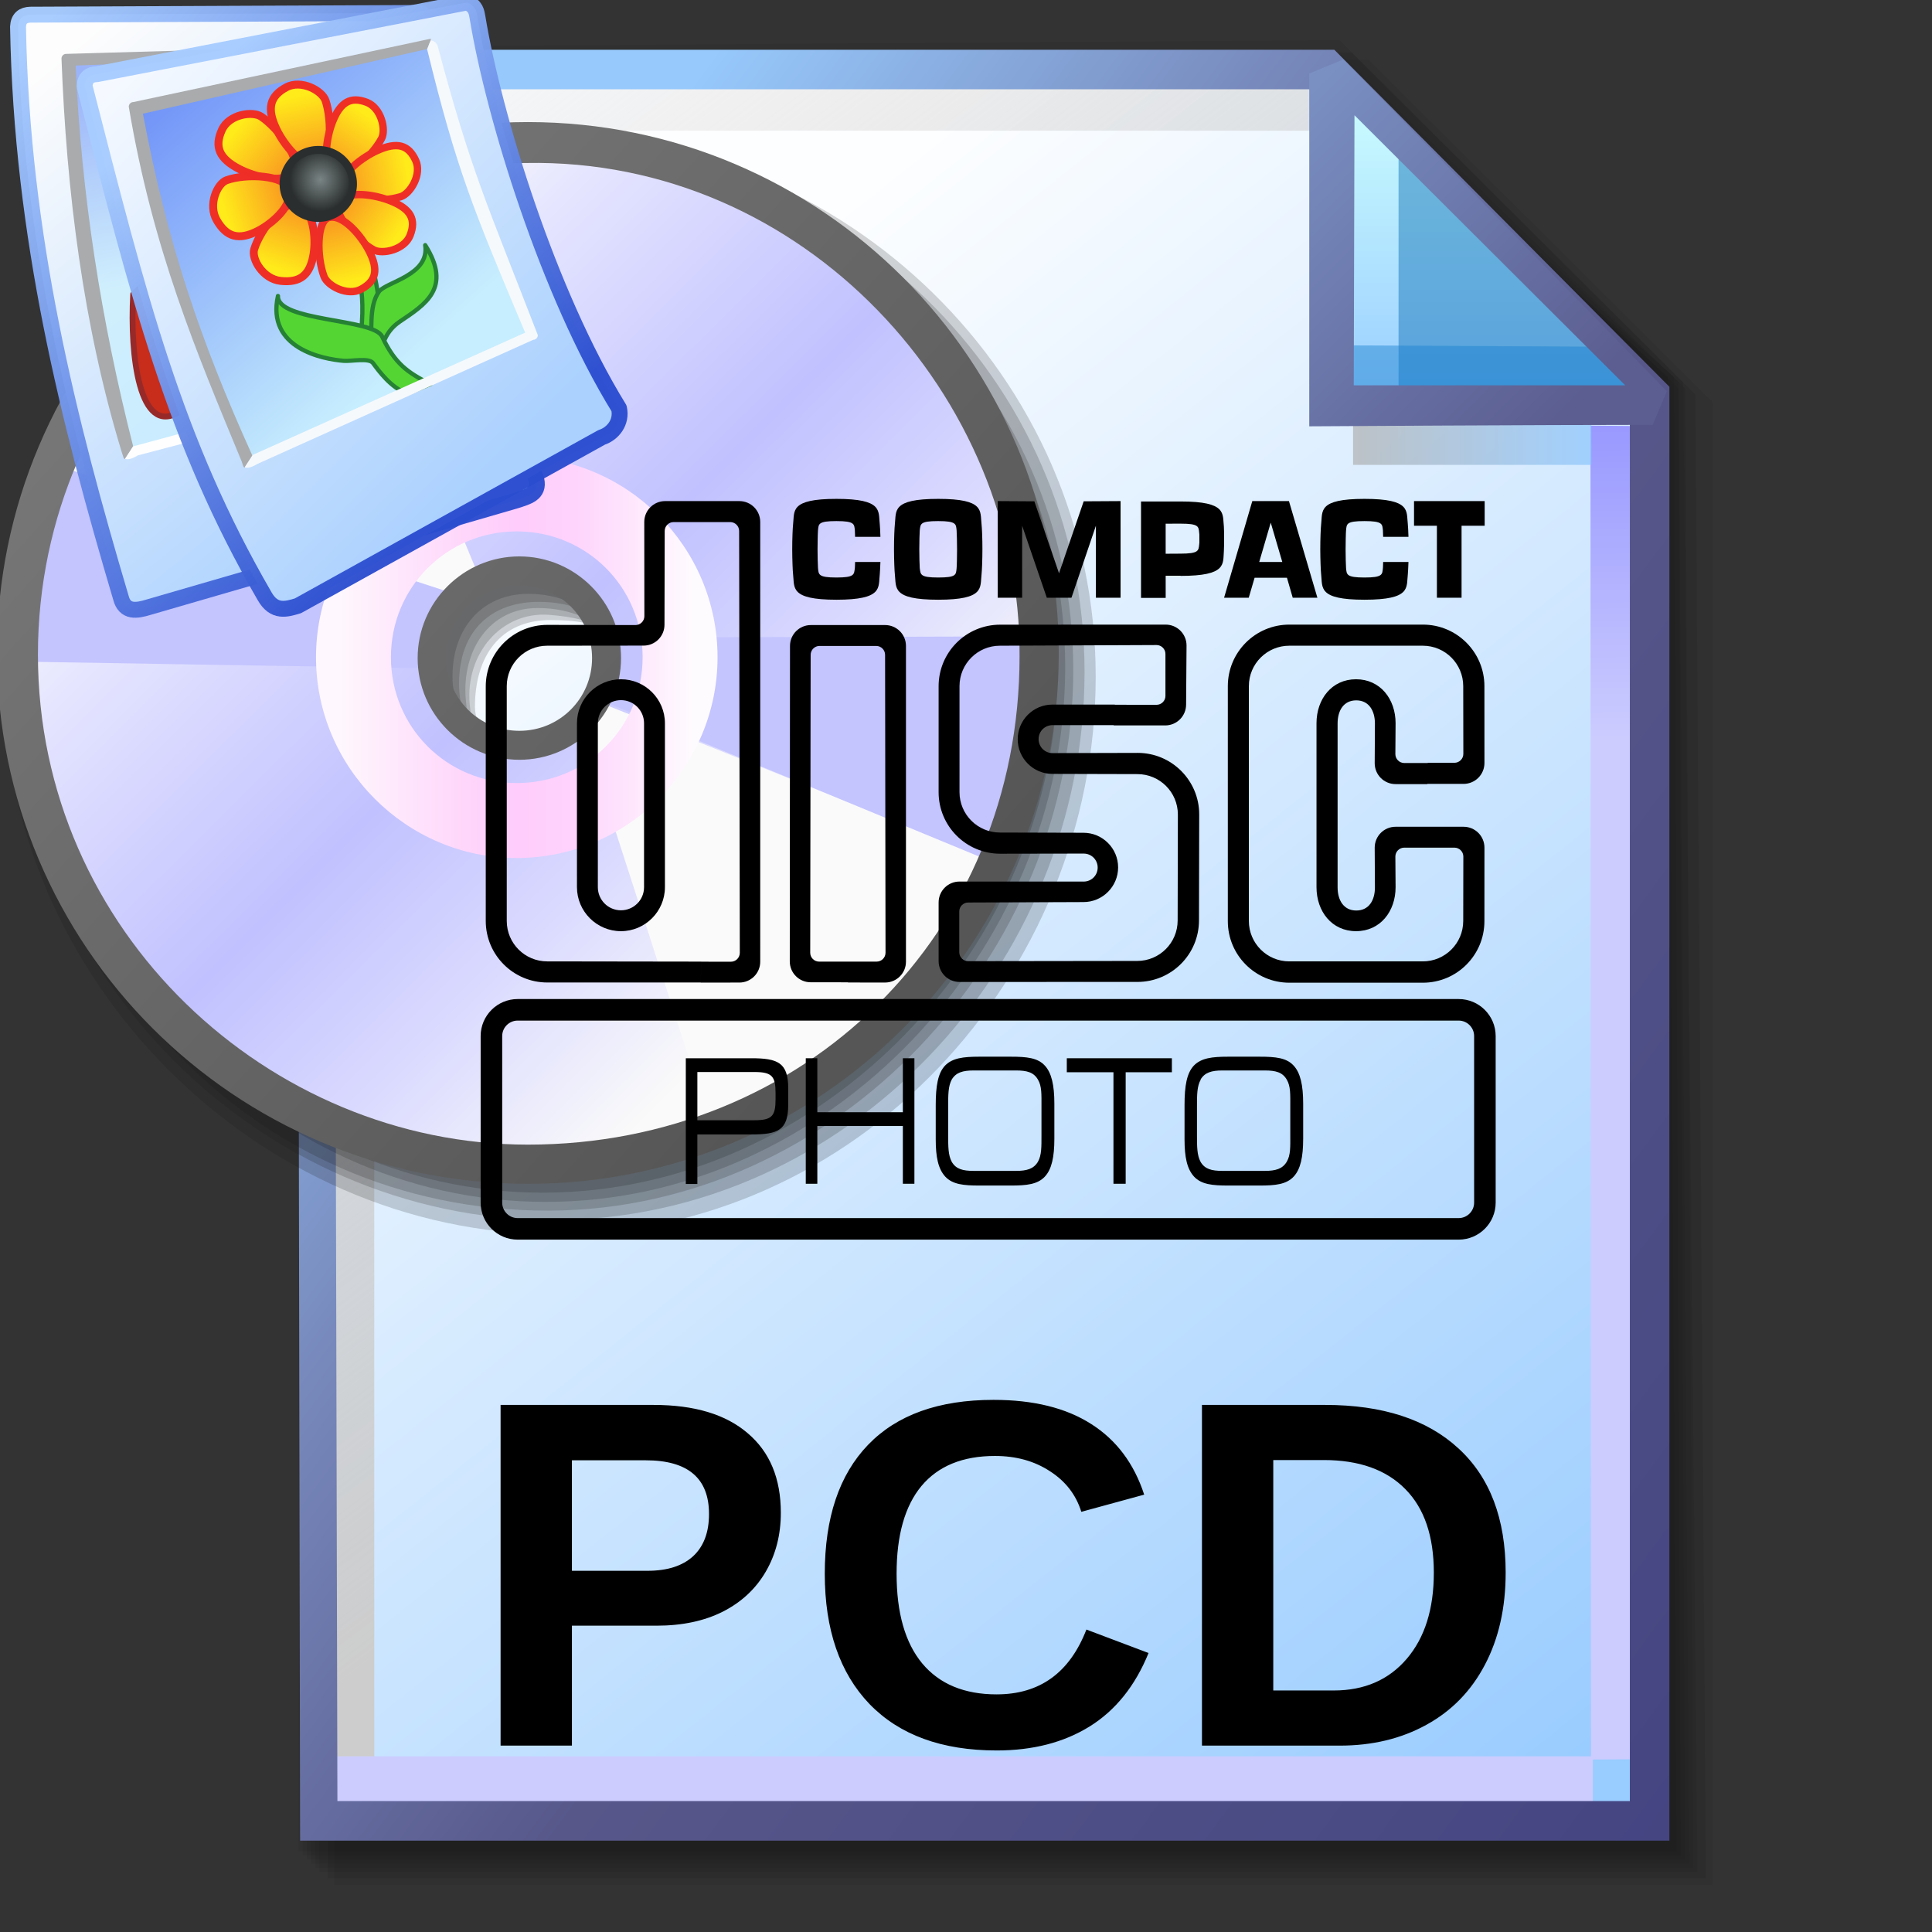 <?xml version="1.0" encoding="UTF-8" standalone="no"?>
<!-- Created with Inkscape (http://www.inkscape.org/) -->

<svg
   width="256mm"
   height="256mm"
   viewBox="0 0 256 256"
   version="1.1"
   id="svg1"
   inkscape:version="1.3.2 (091e20ef0f, 2023-11-25)"
   xml:space="preserve"
   sodipodi:docname="image-x-photo-cd.svg"
   xmlns:inkscape="http://www.inkscape.org/namespaces/inkscape"
   xmlns:sodipodi="http://sodipodi.sourceforge.net/DTD/sodipodi-0.dtd"
   xmlns:xlink="http://www.w3.org/1999/xlink"
   xmlns="http://www.w3.org/2000/svg"
   xmlns:svg="http://www.w3.org/2000/svg"
   xmlns:rdf="http://www.w3.org/1999/02/22-rdf-syntax-ns#"
   xmlns:cc="http://creativecommons.org/ns#"
   xmlns:dc="http://purl.org/dc/elements/1.1/"><rect x="0" y="0" width="256" height="256" fill="#333333" stroke="none"/><defs
     id="defs1"><linearGradient
       id="linearGradient3"
       inkscape:collect="always"><stop
         style="stop-color:#fdfdfd;stop-opacity:1;"
         offset="0"
         id="stop15" /><stop
         style="stop-color:#b4d6fe;stop-opacity:1"
         offset="1"
         id="stop66" /></linearGradient><linearGradient
       id="linearGradient26"
       inkscape:collect="always"><stop
         style="stop-color:#7b91c4;stop-opacity:1;"
         offset="0"
         id="stop26" /><stop
         style="stop-color:#5c5e91;stop-opacity:1"
         offset="1"
         id="stop27" /></linearGradient><linearGradient
       id="linearGradient24"
       inkscape:collect="always"><stop
         style="stop-color:#c7fafe;stop-opacity:1;"
         offset="0"
         id="stop24" /><stop
         style="stop-color:#9acdff;stop-opacity:1"
         offset="1"
         id="stop25" /></linearGradient><linearGradient
       id="linearGradient22"
       inkscape:collect="always"><stop
         style="stop-color:#adaeae;stop-opacity:0.825;"
         offset="0"
         id="stop22" /><stop
         style="stop-color:#8ac5fe;stop-opacity:0.836;"
         offset="1"
         id="stop23" /></linearGradient><linearGradient
       id="linearGradient18"
       inkscape:collect="always"><stop
         style="stop-color:#9797ff;stop-opacity:1;"
         offset="0"
         id="stop18" /><stop
         style="stop-color:#ccccff;stop-opacity:1;"
         offset="0.3"
         id="stop20" /><stop
         style="stop-color:#ccccff;stop-opacity:1;"
         offset="1"
         id="stop19" /></linearGradient><linearGradient
       id="linearGradient16"
       inkscape:collect="always"><stop
         style="stop-color:#cdcdcd;stop-opacity:0.175;"
         offset="0"
         id="stop16" /><stop
         style="stop-color:#cdcdcd;stop-opacity:1;"
         offset="1"
         id="stop17" /></linearGradient><linearGradient
       id="linearGradient12"
       inkscape:collect="always"><stop
         style="stop-color:#fdfeff;stop-opacity:1;"
         offset="0"
         id="stop13" /><stop
         style="stop-color:#99ccff;stop-opacity:1;"
         offset="1"
         id="stop14" /></linearGradient><linearGradient
       id="linearGradient9"
       inkscape:collect="always"><stop
         style="stop-color:#97c9fc;stop-opacity:1;"
         offset="0"
         id="stop9" /><stop
         style="stop-color:#7788bb;stop-opacity:1"
         offset="0.25"
         id="stop12" /><stop
         style="stop-color:#57578a;stop-opacity:1"
         offset="0.5"
         id="stop11" /><stop
         style="stop-color:#444482;stop-opacity:1;"
         offset="1"
         id="stop10" /></linearGradient><linearGradient
       inkscape:collect="always"
       xlink:href="#linearGradient9"
       id="linearGradient10"
       x1="31.622"
       y1="100.24"
       x2="221.195"
       y2="240.29"
       gradientUnits="userSpaceOnUse" /><linearGradient
       inkscape:collect="always"
       xlink:href="#linearGradient12"
       id="linearGradient14"
       x1="73.583"
       y1="62.021"
       x2="207.03"
       y2="229.599"
       gradientUnits="userSpaceOnUse" /><linearGradient
       inkscape:collect="always"
       xlink:href="#linearGradient16"
       id="linearGradient17"
       x1="57.531"
       y1="26.421"
       x2="147.132"
       y2="144.341"
       gradientUnits="userSpaceOnUse" /><linearGradient
       inkscape:collect="always"
       xlink:href="#linearGradient18"
       id="linearGradient19"
       x1="209.825"
       y1="58.536"
       x2="210.583"
       y2="194.577"
       gradientUnits="userSpaceOnUse" /><linearGradient
       inkscape:collect="always"
       xlink:href="#linearGradient22"
       id="linearGradient23"
       x1="177.192"
       y1="58.991"
       x2="207.32"
       y2="58.991"
       gradientUnits="userSpaceOnUse" /><linearGradient
       inkscape:collect="always"
       xlink:href="#linearGradient24"
       id="linearGradient25"
       x1="176.32"
       y1="20.127"
       x2="176.32"
       y2="56.696"
       gradientUnits="userSpaceOnUse" /><linearGradient
       inkscape:collect="always"
       xlink:href="#linearGradient26"
       id="linearGradient27"
       x1="172.597"
       y1="13.512"
       x2="210.544"
       y2="51.286"
       gradientUnits="userSpaceOnUse" /><linearGradient
       id="linearGradient19-7"
       inkscape:collect="always"><stop
         style="stop-color:#767676;stop-opacity:1;"
         offset="0"
         id="stop20-5" /><stop
         style="stop-color:#565656;stop-opacity:1;"
         offset="1"
         id="stop21" /></linearGradient><linearGradient
       id="linearGradient11"
       inkscape:collect="always"><stop
         style="stop-color:#fef7fd;stop-opacity:1;"
         offset="0"
         id="stop11-3" /><stop
         style="stop-color:#fed6fb;stop-opacity:1;"
         offset="0.349"
         id="stop19-5" /><stop
         style="stop-color:#ffccfb;stop-opacity:1;"
         offset="0.5"
         id="stop13-6" /><stop
         style="stop-color:#fed3fc;stop-opacity:1;"
         offset="0.661"
         id="stop18-2" /><stop
         style="stop-color:#fefbfe;stop-opacity:1;"
         offset="1"
         id="stop12-9" /></linearGradient><linearGradient
       id="linearGradient1"
       inkscape:collect="always"><stop
         style="stop-color:#fafafa;stop-opacity:1;"
         offset="0"
         id="stop5" /><stop
         style="stop-color:#e6e6ff;stop-opacity:1"
         offset="0.132"
         id="stop7" /><stop
         style="stop-color:#c1c1ff;stop-opacity:1;"
         offset="0.505"
         id="stop8" /><stop
         style="stop-color:#dadaff;stop-opacity:1"
         offset="0.747"
         id="stop9-1" /><stop
         style="stop-color:#fafafa;stop-opacity:1;"
         offset="1"
         id="stop6" /></linearGradient><radialGradient
       id="SVGID_path125302_1__3"
       gradientUnits="userSpaceOnUse"
       gradientTransform="matrix(0.017,0,0,-0.017,-110.605,-119.974)"
       cx="2233.172"
       cy="-328.136"
       r="17925.004"
       fx="2233.172"
       fy="-328.136">
<stop
   offset="0%"
   style="stop-color:rgb(1,161,255);stop-opacity: 1"
   id="stop1" />
<stop
   offset="100%"
   style="stop-color:rgb(66,102,170);stop-opacity: 1"
   id="stop2" />
</radialGradient><linearGradient
       id="SVGID_linearGradient279_4"
       gradientUnits="userSpaceOnUse"
       gradientTransform="matrix(0.017,0,0,-0.017,-110.605,-119.974)"
       x1="4032.133"
       y1="1356.173"
       x2="12738.493"
       y2="-21803.039">
<stop
   offset="0"
   style="stop-color:#1890ff;stop-opacity:1;"
   id="stop3" />
<stop
   offset="1"
   style="stop-color:#003984;stop-opacity:1;"
   id="stop4" />
</linearGradient><radialGradient
       id="SVGID_radialGradient10_5"
       gradientUnits="userSpaceOnUse"
       gradientTransform="matrix(2.363,1.326,-0.816,1.454,-1537.371,-2374.459)"
       cx="896.686"
       cy="705.148"
       r="83.244"
       fx="896.686"
       fy="705.148">
<stop
   offset="0%"
   style="stop-color:rgb(237,237,237);stop-opacity: 1"
   id="stop371" />
<stop
   offset="100%"
   style="stop-color:rgb(237,237,237);stop-opacity: 0"
   id="stop372" />
</radialGradient><radialGradient
       id="SVGID_radialGradient12_6"
       gradientUnits="userSpaceOnUse"
       gradientTransform="matrix(0.518,-0.68,1.598,1.207,-2289.084,-639.543)"
       cx="739.136"
       cy="1110.239"
       r="131.2"
       fx="739.136"
       fy="1110.239">
<stop
   offset="0%"
   style="stop-color:rgb(0,109,0);stop-opacity: 1"
   id="stop373" />
<stop
   offset="25%"
   style="stop-color:rgb(0,116,0);stop-opacity: 0.894"
   id="stop374" />
<stop
   offset="61.164%"
   style="stop-color:rgb(0,161,0);stop-opacity: 0.792"
   id="stop375" />
<stop
   offset="100%"
   style="stop-color:rgb(0,186,0);stop-opacity: 0"
   id="stop376" />
</radialGradient><radialGradient
       id="SVGID_radialGradient16_7"
       gradientUnits="userSpaceOnUse"
       gradientTransform="matrix(1.037,0.442,-0.825,1.946,-258.077,-1931.013)"
       cx="749.993"
       cy="777.772"
       r="128.962"
       fx="749.993"
       fy="777.772">
<stop
   offset="0%"
   style="stop-color:rgb(0,168,0);stop-opacity: 1"
   id="stop377" />
<stop
   offset="12.5%"
   style="stop-color:rgb(0,170,0);stop-opacity: 1"
   id="stop378" />
<stop
   offset="32.941%"
   style="stop-color:rgb(0,173,0);stop-opacity: 1"
   id="stop379" />
<stop
   offset="48.928%"
   style="stop-color:rgb(0,179,0);stop-opacity: 0.498"
   id="stop380" />
<stop
   offset="100%"
   style="stop-color:rgb(0,190,0);stop-opacity: 0"
   id="stop381" />
</radialGradient><linearGradient
       id="SVGID_linearGradient282_10"
       gradientUnits="userSpaceOnUse"
       x1="895.251"
       y1="859.628"
       x2="1216.15"
       y2="1038.552"
       gradientTransform="matrix(0.85,0,0,0.85,-765.802,-764.188)">
<stop
   offset="0%"
   style="stop-color:rgb(0,237,0);stop-opacity: 0"
   id="stop389" />
<stop
   offset="100%"
   style="stop-color:rgb(0,133,0);stop-opacity: 1"
   id="stop390" />
</linearGradient><radialGradient
       id="SVGID_polygon8_1__12"
       gradientUnits="userSpaceOnUse"
       gradientTransform="matrix(0.017,0,0,-0.017,-108.85,-131.857)"
       cx="7553.003"
       cy="-7131.863"
       r="16567.537"
       fx="7553.003"
       fy="-7131.863">
<stop
   offset="0%"
   style="stop-color:rgb(1,1,255);stop-opacity: 1"
   id="stop395" />
<stop
   offset="100%"
   style="stop-color:rgb(0,0,128);stop-opacity: 1"
   id="stop396" />
</radialGradient><radialGradient
       id="SVGID_radialGradient25_9"
       gradientUnits="userSpaceOnUse"
       gradientTransform="matrix(0.904,-0.101,0.104,0.925,-877.033,-748.532)"
       cx="819.433"
       cy="718.977"
       r="284.622"
       fx="819.433"
       fy="718.977">
<stop
   offset="0%"
   style="stop-color:rgb(255,255,255);stop-opacity: 0.959"
   id="stop384" />
<stop
   offset="0.203"
   style="stop-color:#effaff;stop-opacity:0.667;"
   id="stop385" />
<stop
   offset="0.312"
   style="stop-color:#e0f5ff;stop-opacity:0.613;"
   id="stop386" />
<stop
   offset="0.5"
   style="stop-color:#d8f0ff;stop-opacity:0.446;"
   id="stop387" />
<stop
   offset="100%"
   style="stop-color:rgb(255,255,255);stop-opacity: 0"
   id="stop388" />
</radialGradient><radialGradient
       id="SVGID_radialGradient21_11"
       gradientUnits="userSpaceOnUse"
       gradientTransform="matrix(2.447,-0.135,0.05,0.919,-2578.431,-678.434)"
       cx="1123.892"
       cy="1044.192"
       r="147.227"
       fx="1123.892"
       fy="1044.192">
<stop
   offset="0%"
   style="stop-color:rgb(0,106,0);stop-opacity: 1"
   id="stop391" />
<stop
   offset="25%"
   style="stop-color:rgb(0,131,0);stop-opacity: 1"
   id="stop392" />
<stop
   offset="0.704"
   style="stop-color:#009d00;stop-opacity:1;"
   id="stop393" />
<stop
   offset="1"
   style="stop-color:#b4b4b4;stop-opacity:0;"
   id="stop394" />
</radialGradient><radialGradient
       id="SVGID_radialGradient279_13"
       gradientUnits="userSpaceOnUse"
       cx="643.514"
       cy="1173.427"
       r="348.306"
       fx="643.514"
       fy="1173.427"
       gradientTransform="matrix(0.85,0,0,0.85,-765.822,-764.113)">
<stop
   offset="0%"
   style="stop-color:rgb(255,255,255);stop-opacity: 0.257"
   id="stop397" />
<stop
   offset="100%"
   style="stop-color:rgb(255,255,255);stop-opacity: 0"
   id="stop398" />
</radialGradient><linearGradient
       inkscape:collect="always"
       xlink:href="#linearGradient1"
       id="linearGradient6"
       x1="65.012"
       y1="57.83"
       x2="194.28"
       y2="187.854"
       gradientUnits="userSpaceOnUse" /><linearGradient
       inkscape:collect="always"
       xlink:href="#linearGradient11"
       id="linearGradient12-2"
       x1="85.087"
       y1="124.543"
       x2="163.243"
       y2="124.543"
       gradientUnits="userSpaceOnUse"
       gradientTransform="translate(0,2.268)" /><linearGradient
       inkscape:collect="always"
       xlink:href="#linearGradient19-7"
       id="linearGradient21"
       x1="45.559"
       y1="52.539"
       x2="206.173"
       y2="196.548"
       gradientUnits="userSpaceOnUse" /><linearGradient
       id="linearGradient32"
       inkscape:collect="always"><stop
         style="stop-color:#798484;stop-opacity:1;"
         offset="0"
         id="stop64" /><stop
         style="stop-color:#2a2e2e;stop-opacity:1;"
         offset="1"
         id="stop65" /></linearGradient><linearGradient
       id="linearGradient13"
       inkscape:collect="always"><stop
         style="stop-color:#f02f24;stop-opacity:1"
         offset="0"
         id="stop13-8" /><stop
         style="stop-color:#ed2d28;stop-opacity:1"
         offset="1"
         id="stop14-7" /></linearGradient><linearGradient
       id="linearGradient11-9"
       inkscape:collect="always"><stop
         style="stop-color:#ffeb1a;stop-opacity:1"
         offset="0"
         id="stop11-2" /><stop
         style="stop-color:#fa9f20;stop-opacity:1"
         offset="1"
         id="stop12-0" /></linearGradient><linearGradient
       id="linearGradient68"
       inkscape:collect="always"><stop
         style="stop-color:#7194f8;stop-opacity:1"
         offset="0"
         id="stop68" /><stop
         style="stop-color:#c9f0fe;stop-opacity:1"
         offset="1"
         id="stop69" /></linearGradient><linearGradient
       id="linearGradient8"
       inkscape:collect="always"><stop
         style="stop-color:#7093f8;stop-opacity:1"
         offset="0"
         id="stop8-2" /><stop
         style="stop-color:#c7eefe;stop-opacity:1"
         offset="1"
         id="stop9-3" /></linearGradient><linearGradient
       id="linearGradient5"
       inkscape:collect="always"><stop
         style="stop-color:#f5f9ff;stop-opacity:1"
         offset="0"
         id="stop5-7" /><stop
         style="stop-color:#abd1fe;stop-opacity:1"
         offset="1"
         id="stop6-5" /></linearGradient><linearGradient
       id="linearGradient1-9"
       inkscape:collect="always"><stop
         style="stop-color:#a7ccff;stop-opacity:0.988;"
         offset="0"
         id="stop1-2" /><stop
         style="stop-color:#2a4ccf;stop-opacity:0.973;"
         offset="1"
         id="stop2-2" /></linearGradient><linearGradient
       inkscape:collect="always"
       xlink:href="#linearGradient1-9"
       id="linearGradient2"
       x1="13.118"
       y1="26.326"
       x2="190.007"
       y2="184.55"
       gradientUnits="userSpaceOnUse" /><linearGradient
       inkscape:collect="always"
       xlink:href="#linearGradient8"
       id="linearGradient15"
       gradientUnits="userSpaceOnUse"
       x1="53.938"
       y1="53.837"
       x2="145.644"
       y2="157.039" /><radialGradient
       cx="0"
       cy="0"
       gradientTransform="matrix(0.021,0,0,0.021,9.3,3.45)"
       gradientUnits="userSpaceOnUse"
       id="gradient0"
       r="819.2"
       spreadMethod="pad"><stop
         offset="0.0"
         stop-color="#ccffcc"
         id="stop21-8" /><stop
         offset="1.0"
         stop-color="#009900"
         id="stop22-9" /></radialGradient><linearGradient
       gradientTransform="matrix(-7e-4,0.008,0.006,5e-4,10.9,8.6)"
       gradientUnits="userSpaceOnUse"
       id="gradient1"
       spreadMethod="pad"
       x1="-819.2"
       x2="819.2"><stop
         offset="0.0"
         stop-color="#99ccff"
         id="stop23-7" /><stop
         offset="0.277"
         stop-color="#99ccff"
         id="stop24-3" /><stop
         offset="0.53"
         stop-color="#ffffff"
         id="stop25-6" /><stop
         offset="1.0"
         stop-color="#ccffff"
         id="stop26-1" /></linearGradient><radialGradient
       cx="0"
       cy="0"
       gradientTransform="matrix(0.026,0,0,0.026,-11.7,-14.45)"
       gradientUnits="userSpaceOnUse"
       id="gradient11"
       r="819.2"
       spreadMethod="pad"><stop
         offset="0.0"
         stop-color="#999999"
         id="stop56" /><stop
         offset="0.18"
         stop-color="#666666"
         id="stop57" /><stop
         offset="0.878"
         stop-color="#000000"
         id="stop58" /><stop
         offset="1.0"
         stop-color="#000000"
         id="stop59" /></radialGradient><radialGradient
       cx="0"
       cy="0"
       gradientTransform="matrix(0.027,0,0,0.027,-8.45,-13.75)"
       gradientUnits="userSpaceOnUse"
       id="gradient8"
       r="819.2"
       spreadMethod="pad"><stop
         offset="0.0"
         stop-color="#ffcc66"
         id="stop48" /><stop
         offset="0.345"
         stop-color="#ff9933"
         id="stop49" /><stop
         offset="1.0"
         stop-color="#660000"
         id="stop50" /></radialGradient><linearGradient
       gradientTransform="matrix(4e-4,0.002,0.01,-0.002,-8.6,-8.75)"
       gradientUnits="userSpaceOnUse"
       id="gradient9"
       spreadMethod="pad"
       x1="-819.2"
       x2="819.2"><stop
         offset="0.0"
         stop-color="#990000"
         id="stop51" /><stop
         offset="0.925"
         stop-color="#ff9933"
         id="stop52" /><stop
         offset="1.0"
         stop-color="#ff9933"
         id="stop53" /></linearGradient><linearGradient
       gradientTransform="matrix(0,0.014,0.011,0,-9.7,-4.5)"
       gradientUnits="userSpaceOnUse"
       id="gradient10"
       spreadMethod="pad"
       x1="-819.2"
       x2="819.2"><stop
         offset="0.0"
         stop-color="#996600"
         id="stop54" /><stop
         offset="1.0"
         stop-color="#660000"
         id="stop55" /></linearGradient><radialGradient
       cx="0"
       cy="0"
       gradientTransform="matrix(0.026,0,0,0.026,-11.7,-14.45)"
       gradientUnits="userSpaceOnUse"
       id="radialGradient4"
       r="819.2"
       spreadMethod="pad"><stop
         offset="0.0"
         stop-color="#999999"
         id="stop1-7" /><stop
         offset="0.18"
         stop-color="#666666"
         id="stop2-5" /><stop
         offset="0.878"
         stop-color="#000000"
         id="stop3-2" /><stop
         offset="1.0"
         stop-color="#000000"
         id="stop4-9" /></radialGradient><linearGradient
       gradientTransform="matrix(-0.008,0.001,2e-4,0.002,-10.25,-11.7)"
       gradientUnits="userSpaceOnUse"
       id="gradient12"
       spreadMethod="pad"
       x1="-819.2"
       x2="819.2"><stop
         offset="0.0"
         stop-color="#333333"
         id="stop60" /><stop
         offset="0.408"
         stop-color="#bdbdbd"
         id="stop61" /><stop
         offset="0.584"
         stop-color="#999999"
         id="stop62" /><stop
         offset="1.0"
         stop-color="#333333"
         id="stop63" /></linearGradient><radialGradient
       cx="0"
       cy="0"
       gradientTransform="matrix(0.021,0,0,0.021,-8.35,5.9)"
       gradientUnits="userSpaceOnUse"
       id="gradient6"
       r="819.2"
       spreadMethod="pad"><stop
         offset="0.0"
         stop-color="#99ccff"
         id="stop42" /><stop
         offset="0.624"
         stop-color="#5465fd"
         id="stop43" /><stop
         offset="1.0"
         stop-color="#0236b0"
         id="stop44" /></radialGradient><linearGradient
       gradientTransform="matrix(7e-4,0.008,0.006,-5e-4,-8.5,10.35)"
       gradientUnits="userSpaceOnUse"
       id="gradient7"
       spreadMethod="pad"
       x1="-819.2"
       x2="819.2"><stop
         offset="0.0"
         stop-color="#5465fd"
         id="stop45" /><stop
         offset="0.31"
         stop-color="#99ccff"
         id="stop46" /><stop
         offset="1.0"
         stop-color="#ccffff"
         id="stop47" /></linearGradient><radialGradient
       cx="0"
       cy="0"
       gradientTransform="matrix(0.028,0,0,0.028,10.05,-16.25)"
       gradientUnits="userSpaceOnUse"
       id="gradient2"
       r="819.2"
       spreadMethod="pad"><stop
         offset="0.0"
         stop-color="#ffff99"
         id="stop27-3" /><stop
         offset="0.243"
         stop-color="#ffcc66"
         id="stop28" /><stop
         offset="0.714"
         stop-color="#ff9933"
         id="stop29" /><stop
         offset="1.0"
         stop-color="#996600"
         id="stop30" /></radialGradient><linearGradient
       gradientTransform="matrix(0,0.002,0.01,0,11.75,-10.85)"
       gradientUnits="userSpaceOnUse"
       id="gradient3"
       spreadMethod="pad"
       x1="-819.2"
       x2="819.2"><stop
         offset="0.0"
         stop-color="#ff9933"
         id="stop31" /><stop
         offset="0.486"
         stop-color="#ff9933"
         id="stop32" /><stop
         offset="1.0"
         stop-color="#ffcc66"
         id="stop33" /></linearGradient><radialGradient
       cx="0"
       cy="0"
       gradientTransform="matrix(0.016,0,0,0.016,10.65,-17.2)"
       gradientUnits="userSpaceOnUse"
       id="gradient4"
       r="819.2"
       spreadMethod="pad"><stop
         offset="0.0"
         stop-color="#f0ddbd"
         id="stop34" /><stop
         offset="0.38"
         stop-color="#d8a650"
         id="stop35" /><stop
         offset="0.82"
         stop-color="#996600"
         id="stop36" /><stop
         offset="1.0"
         stop-color="#926821"
         id="stop37" /></radialGradient><linearGradient
       gradientTransform="matrix(-0.007,0.004,0.003,0.006,12.05,-12.45)"
       gradientUnits="userSpaceOnUse"
       id="gradient5"
       spreadMethod="pad"
       x1="-819.2"
       x2="819.2"><stop
         offset="0.0"
         stop-color="#996600"
         id="stop38" /><stop
         offset="0.341"
         stop-color="#f0ddbd"
         id="stop39" /><stop
         offset="0.678"
         stop-color="#d8a650"
         id="stop40" /><stop
         offset="1.0"
         stop-color="#996600"
         id="stop41" /></linearGradient><linearGradient
       inkscape:collect="always"
       xlink:href="#linearGradient5"
       id="linearGradient18-1"
       gradientUnits="userSpaceOnUse"
       x1="38.776"
       y1="50.28"
       x2="182.256"
       y2="193.904" /><linearGradient
       inkscape:collect="always"
       xlink:href="#linearGradient1-9"
       id="linearGradient19-9"
       gradientUnits="userSpaceOnUse"
       x1="68.576"
       y1="50.18"
       x2="190.007"
       y2="184.55" /><linearGradient
       inkscape:collect="always"
       xlink:href="#linearGradient68"
       id="linearGradient69"
       x1="51.784"
       y1="40.987"
       x2="67.835"
       y2="117.339"
       gradientUnits="userSpaceOnUse" /><linearGradient
       inkscape:collect="always"
       xlink:href="#linearGradient11-9"
       id="linearGradient12-4"
       x1="88.641"
       y1="63.299"
       x2="107.264"
       y2="78.266"
       gradientUnits="userSpaceOnUse" /><linearGradient
       inkscape:collect="always"
       xlink:href="#linearGradient13"
       id="linearGradient14-7"
       x1="81.425"
       y1="69.179"
       x2="112.609"
       y2="69.179"
       gradientUnits="userSpaceOnUse" /><linearGradient
       inkscape:collect="always"
       xlink:href="#linearGradient11-9"
       id="linearGradient16-8"
       gradientUnits="userSpaceOnUse"
       x1="88.641"
       y1="63.299"
       x2="107.264"
       y2="78.266"
       gradientTransform="rotate(37.247,119.583,90.968)" /><linearGradient
       inkscape:collect="always"
       xlink:href="#linearGradient13"
       id="linearGradient17-4"
       gradientUnits="userSpaceOnUse"
       x1="81.425"
       y1="69.179"
       x2="112.609"
       y2="69.179"
       gradientTransform="rotate(37.247,119.583,90.968)" /><linearGradient
       inkscape:collect="always"
       xlink:href="#linearGradient11-9"
       id="linearGradient20"
       gradientUnits="userSpaceOnUse"
       gradientTransform="matrix(0.077,0.95,-0.904,0.081,188.691,-31.987)"
       x1="88.641"
       y1="63.299"
       x2="107.264"
       y2="78.266" /><linearGradient
       inkscape:collect="always"
       xlink:href="#linearGradient13"
       id="linearGradient21-5"
       gradientUnits="userSpaceOnUse"
       gradientTransform="matrix(0.077,0.95,-0.904,0.081,188.691,-31.987)"
       x1="81.425"
       y1="69.179"
       x2="112.609"
       y2="69.179" /><linearGradient
       inkscape:collect="always"
       xlink:href="#linearGradient11-9"
       id="linearGradient22-0"
       gradientUnits="userSpaceOnUse"
       gradientTransform="matrix(-0.611,0.731,-0.701,-0.577,252.022,49.649)"
       x1="88.641"
       y1="63.299"
       x2="107.264"
       y2="78.266" /><linearGradient
       inkscape:collect="always"
       xlink:href="#linearGradient13"
       id="linearGradient23-3"
       gradientUnits="userSpaceOnUse"
       gradientTransform="matrix(-0.611,0.731,-0.701,-0.577,252.022,49.649)"
       x1="81.425"
       y1="69.179"
       x2="112.609"
       y2="69.179" /><linearGradient
       inkscape:collect="always"
       xlink:href="#linearGradient11-9"
       id="linearGradient24-6"
       gradientUnits="userSpaceOnUse"
       gradientTransform="matrix(-0.95,0.067,-0.072,-0.905,238.671,154.145)"
       x1="88.641"
       y1="63.299"
       x2="107.264"
       y2="78.266" /><linearGradient
       inkscape:collect="always"
       xlink:href="#linearGradient13"
       id="linearGradient25-1"
       gradientUnits="userSpaceOnUse"
       gradientTransform="matrix(-0.95,0.067,-0.072,-0.905,238.671,154.145)"
       x1="81.425"
       y1="69.179"
       x2="112.609"
       y2="69.179" /><linearGradient
       inkscape:collect="always"
       xlink:href="#linearGradient11-9"
       id="linearGradient26-0"
       gradientUnits="userSpaceOnUse"
       gradientTransform="matrix(-0.766,-0.567,0.534,-0.734,166.591,216.773)"
       x1="88.641"
       y1="63.299"
       x2="107.264"
       y2="78.266" /><linearGradient
       inkscape:collect="always"
       xlink:href="#linearGradient13"
       id="linearGradient27-6"
       gradientUnits="userSpaceOnUse"
       gradientTransform="matrix(-0.766,-0.567,0.534,-0.734,166.591,216.773)"
       x1="81.425"
       y1="69.179"
       x2="112.609"
       y2="69.179" /><linearGradient
       inkscape:collect="always"
       xlink:href="#linearGradient11-9"
       id="linearGradient28"
       gradientUnits="userSpaceOnUse"
       gradientTransform="matrix(-0.343,-0.899,0.99,-0.289,72.19,213.405)"
       x1="88.641"
       y1="63.299"
       x2="107.264"
       y2="78.266" /><linearGradient
       inkscape:collect="always"
       xlink:href="#linearGradient13"
       id="linearGradient29"
       gradientUnits="userSpaceOnUse"
       gradientTransform="matrix(-0.343,-0.899,0.99,-0.289,72.19,213.405)"
       x1="81.425"
       y1="69.179"
       x2="112.609"
       y2="69.179" /><linearGradient
       inkscape:collect="always"
       xlink:href="#linearGradient11-9"
       id="linearGradient30"
       gradientUnits="userSpaceOnUse"
       gradientTransform="matrix(0.524,-0.807,0.817,0.629,-13.602,124.954)"
       x1="88.641"
       y1="63.299"
       x2="107.264"
       y2="78.266" /><linearGradient
       inkscape:collect="always"
       xlink:href="#linearGradient13"
       id="linearGradient31"
       gradientUnits="userSpaceOnUse"
       gradientTransform="matrix(0.524,-0.807,0.817,0.629,-13.602,124.954)"
       x1="81.425"
       y1="69.179"
       x2="112.609"
       y2="69.179" /><radialGradient
       inkscape:collect="always"
       xlink:href="#linearGradient32"
       id="radialGradient65"
       cx="120.978"
       cy="81.509"
       fx="120.978"
       fy="81.509"
       r="14.596"
       gradientTransform="matrix(0.788,0,0,0.817,25.471,15.2)"
       gradientUnits="userSpaceOnUse" /><linearGradient
       inkscape:collect="always"
       xlink:href="#linearGradient3"
       id="linearGradient66"
       x1="17.289"
       y1="38.893"
       x2="139.687"
       y2="188.95"
       gradientUnits="userSpaceOnUse" /></defs><sodipodi:namedview
     id="base"
     pagecolor="#ffffff"
     bordercolor="#000000"
     borderopacity="0.3"
     inkscape:pageopacity="0.0"
     inkscape:pageshadow="2"
     inkscape:zoom="0.98994949"
     inkscape:cx="505.07627"
     inkscape:cy="476.792"
     inkscape:document-units="mm"
     inkscape:showpageshadow="2"
     inkscape:pagecheckerboard="0"
     inkscape:deskcolor="#d1d1d1"
     inkscape:current-layer="g28"
     showguides="true" /><g
     id="g28"
     transform="matrix(1.048,0,0,1.048,-6.407,-6.138)"><g
       id="g7"
       inkscape:label="shadow"
       style="display:inline"><path
         id="rect1"
         style="fill:#000000;fill-opacity:0.06;stroke-width:3.728;stroke-linecap:square"
         d="M 48.381,13.418 H 179.161 l 43.467,43.278 V 244.173 H 48.381 Z"
         sodipodi:nodetypes="cccccc" /><path
         id="path1"
         style="fill:#000000;fill-opacity:0.075;stroke-width:3.728;stroke-linecap:square"
         d="m 47.563,12.6 129.443,-0.134 43.467,43.278 1.336,187.61 H 47.563 Z"
         sodipodi:nodetypes="cccccc" /><path
         id="path2"
         style="fill:#000000;fill-opacity:0.06;stroke-width:3.728;stroke-linecap:square"
         d="m 46.494,11.793 128.976,-0.869 43.467,43.278 1.804,188.345 H 46.494 Z"
         sodipodi:nodetypes="cccccc" /><path
         id="path3"
         style="fill:#000000;fill-opacity:0.06;stroke-width:3.728;stroke-linecap:square"
         d="m 45.965,12.333 129.778,0.468 43.467,42.209 1.002,187.008 H 45.965 Z"
         sodipodi:nodetypes="cccccc" /><path
         id="path4"
         style="fill:#000000;fill-opacity:0.06;stroke-width:3.728;stroke-linecap:square"
         d="m 45.436,12.338 129.443,0.935 43.467,41.675 1.336,186.541 H 45.436 Z"
         sodipodi:nodetypes="cccccc" /><path
         id="path5"
         style="fill:#000000;fill-opacity:0.06;stroke-width:3.728;stroke-linecap:square"
         d="M 44.906,12.745 174.884,13.413 218.352,54.152 219.153,240.96 H 44.906 Z"
         sodipodi:nodetypes="cccccc" /><path
         id="path6"
         style="fill:#000000;fill-opacity:0.06;stroke-width:3.728;stroke-linecap:square"
         d="m 44.377,15.022 129.911,0.535 43.467,37.933 0.869,186.942 H 44.377 Z"
         sodipodi:nodetypes="cccccc" /><path
         id="path7"
         style="fill:#000000;fill-opacity:0.06;stroke-width:3.728;stroke-linecap:square"
         d="m 43.848,13.424 129.711,1.069 43.467,39.002 1.069,186.407 H 43.848 Z"
         sodipodi:nodetypes="cccccc" /></g><g
       id="g14"
       style="display:inline"><path
         style="color:#000000;fill:url(#linearGradient14);stroke-linecap:square;-inkscape-stroke:none"
         d="M 46.154,14.648 H 173.783 l 40.903,41.14 V 236.079 H 46.555 Z"
         id="path15"
         inkscape:label="headbgground" /><path
         id="rect16"
         style="display:inline;fill:url(#linearGradient17);fill-opacity:1;stroke-width:5;stroke-linecap:square"
         d="M 45.436,14.165 H 176.703 l 0.204,8.221 H 53.434 V 235.98 h -7.998 z"
         sodipodi:nodetypes="ccccccc" /><path
         id="rect17"
         style="fill:url(#linearGradient19);stroke-width:5;stroke-linecap:square"
         d="M 47.058,227.92 H 207.275 l -0.067,-168.246 7.317,0.067 0.067,168.547 -7.083,0.033 v 7.348 H 47.058 Z"
         sodipodi:nodetypes="ccccccccc" /><path
         style="color:#000000;fill:url(#linearGradient10);stroke-linecap:square;-inkscape-stroke:none"
         d="M 43.648,12.148 44.059,238.58 H 217.186 V 54.758 L 174.822,12.148 Z m 4.609,5 H 172.744 l 39.441,39.672 V 233.58 H 48.775 Z"
         id="path16"
         inkscape:label="headframe"
         sodipodi:nodetypes="cccccccccccc" /></g><g
       id="rect23"
       style="display:inline"><rect
         style="display:inline;fill:url(#linearGradient23);fill-opacity:0.834;stroke:none;stroke-width:5;stroke-linecap:square;stroke-dasharray:none;stroke-opacity:1"
         id="rect20"
         width="30.128"
         height="11.286"
         x="177.192"
         y="53.348" /><path
         style="color:#000000;display:inline;fill:url(#linearGradient25);stroke-linecap:square;stroke-linejoin:bevel;-inkscape-stroke:none"
         d="m 174.153,15.119 40.916,41.955 H 174.814 Z"
         id="path25" /><g
         id="g27"><path
           id="rect27"
           style="display:inline;fill:#0a6db5;fill-opacity:0.459;stroke-width:5;stroke-linecap:square;stroke-linejoin:bevel"
           d="m 182.94,23.246 33.073,33.829 -33.073,-0.094 z"
           sodipodi:nodetypes="cccc" /><path
           id="path27"
           style="display:inline;fill:#1882cf;fill-opacity:0.459;stroke-width:5;stroke-linecap:square;stroke-linejoin:bevel"
           d="m 175.286,49.515 34.916,0.189 4.677,7.087 -39.688,-0.472 z"
           sodipodi:nodetypes="ccccc" /></g><path
         style="color:#000000;display:inline;fill:url(#linearGradient27);stroke-linecap:square;stroke-linejoin:bevel;-inkscape-stroke:none"
         d="m 175.941,13.373 -4.289,1.785 6.5e-4,44.601 c 0,0 29.863,-0.185 43.415,-0.185 l 1.789,-4.246 z m 1.429,7.057 34.226,34.144 h -34.32 z"
         id="path26"
         sodipodi:nodetypes="cccccccccc" /></g><g
       id="path1-9"
       style="display:inline"
       transform="matrix(0.572,0,0,0.572,0.43,16.419)"><g
         id="g17"
         inkscape:label="shadow"><path
           style="color:#000000;display:inline;fill:#191919;fill-opacity:0.187;stroke-width:1.051;stroke-linecap:round;stroke-linejoin:round;-inkscape-stroke:none"
           d="M 130.591,11.339 C 64.312,11.339 10.583,65.068 10.583,131.347 c 1.22e-4,66.278 55.997,123.031 122.276,123.031 66.278,-1.3e-4 119.272,-57.003 119.272,-123.281 C 252.131,64.818 196.869,11.339 130.591,11.339 Z m 1.05,107.252 c 11.193,-5e-5 17.229,2.755 17.229,13.947 4e-5,11.193 -9.073,20.266 -20.266,20.266 -7.129,-0.662 -13.59,-9.086 -13.685,-14.987 -5e-5,-11.193 5.53,-19.227 16.722,-19.227 z"
           id="path13"
           sodipodi:nodetypes="ccsscccccc" /><path
           style="color:#000000;display:inline;fill:#191919;fill-opacity:0.187;stroke-width:1.031;stroke-linecap:round;stroke-linejoin:round;-inkscape-stroke:none"
           d="M 130.591,13.607 C 65.565,13.607 12.851,66.321 12.851,131.347 12.851,196.373 67.035,251.225 132.061,251.224 197.087,251.224 249.667,195.103 249.667,130.077 249.667,65.052 195.617,13.607 130.591,13.607 Z M 131.3,117.44 c 10.887,0.804 17.224,4.095 17.224,15.076 5e-5,10.981 -8.902,19.883 -19.883,19.883 -10.981,-2.5e-4 -13.917,-4.364 -14.885,-15.289 -0.969,-10.938 6.875,-20.458 17.544,-19.671 z"
           id="path14"
           sodipodi:nodetypes="ccsccsccss" /><path
           style="color:#000000;display:inline;fill:#191919;fill-opacity:0.187;stroke-width:1.005;stroke-linecap:round;stroke-linejoin:round;-inkscape-stroke:none"
           d="M 130.591,16.631 C 67.235,16.631 15.875,67.991 15.875,131.347 15.875,194.703 65.097,249.403 131.393,249.136 194.748,248.88 247.177,192.965 247.177,129.61 247.178,66.254 193.947,16.631 130.591,16.631 Z m -1.792,99.305 c 10.699,-4e-5 19.265,5.851 19.265,16.55 4e-5,10.699 -8.673,19.373 -19.373,19.373 -10.699,-2.5e-4 -15.012,-5.52 -15.815,-15.889 -0.826,-10.667 5.224,-20.034 15.923,-20.034 z"
           id="path15-3"
           sodipodi:nodetypes="ccscccccsc" /><path
           style="color:#000000;display:inline;fill:#191919;fill-opacity:0.187;stroke-width:0.992;stroke-linecap:round;stroke-linejoin:round;-inkscape-stroke:none"
           d="M 131.252,16.253 C 68.731,16.253 18.048,66.936 18.048,129.457 c 1.1e-4,62.521 50.015,117.747 112.536,117.747 62.521,-1.2e-4 114.807,-55.628 114.807,-118.148 C 245.392,66.535 193.773,16.253 131.252,16.253 Z m -2.239,98.317 c 10.558,-5e-5 19.482,5.453 19.482,16.011 4e-5,10.558 -8.559,19.117 -19.117,19.117 -10.558,-2.5e-4 -17.994,-5.587 -17.969,-17.145 0.025,-11.559 7.047,-17.983 17.605,-17.983 z"
           id="path16-6"
           sodipodi:nodetypes="ccsccccczc" /><path
           style="color:#000000;display:inline;fill:#191919;fill-opacity:0.187;stroke-width:0.98;stroke-linecap:round;stroke-linejoin:round;-inkscape-stroke:none"
           d="M 130.024,17.022 C 68.241,17.022 18.156,67.107 18.156,128.89 c 1.1e-4,61.783 49.951,116.277 111.734,116.277 61.783,-1.2e-4 113.872,-54.495 113.872,-116.277 C 243.762,67.107 191.807,17.022 130.024,17.022 Z m -3.257,95.776 c 10.434,-5e-5 20.296,6.769 20.296,17.203 4e-5,10.434 -8.458,18.892 -18.892,18.892 -10.433,-2.4e-4 -18.216,-7.431 -18.216,-17.864 -5e-5,-10.433 6.379,-18.23 16.812,-18.23 z"
           id="path17"
           sodipodi:nodetypes="ccsccccccc" /></g><path
         style="color:#000000;fill:#fafafa;stroke-linecap:round;stroke-linejoin:round;-inkscape-stroke:none"
         d="M 126.622,11.717 A 114.149,114.149 0 0 0 12.473,125.866 114.149,114.149 0 0 0 126.622,240.015 114.149,114.149 0 0 0 240.771,125.866 114.149,114.149 0 0 0 126.622,11.717 Z m -1.89,96.006 A 19.277,19.277 0 0 1 144.009,127 19.277,19.277 0 0 1 124.732,146.277 19.277,19.277 0 0 1 105.456,127 19.277,19.277 0 0 1 124.732,107.723 Z"
         id="path9" /><path
         id="rect1-0"
         style="display:inline;fill:url(#linearGradient6);stroke-width:6.4;stroke-linecap:round;stroke-linejoin:round"
         d="M 118.885,13.343 C 105.489,14.545 93.698,18.603 80.509,23.812 l 35.398,85.413 c 3.089,-1.966 6.675,-3.012 10.337,-3.014 10.646,-4e-5 19.277,8.631 19.277,19.277 -0.016,4.928 -0.849,7.258 -4.248,10.827 l 88.914,35.664 C 264.981,86.704 193.399,6.657 118.885,13.343 Z M 21.544,83.533 C -12.843,197.95 97.026,260.54 168.2,233.967 L 138.051,140.668 c -3.372,2.639 -7.526,4.08 -11.807,4.097 -10.646,4e-5 -19.277,-8.631 -19.277,-19.277 0.008,-4.51 1.598,-8.875 4.492,-12.334 z"
         sodipodi:nodetypes="sccccccsccccccc" /><path
         id="rect10"
         style="fill:#c4c4ff;fill-opacity:1;stroke-width:6.4;stroke-linecap:round;stroke-linejoin:round"
         d="M 22.274,84.354 C 10.835,97.779 11.924,113.36 13.111,127.756 l 94.288,1.557 c -0.271,-1.257 -0.416,-2.539 -0.431,-3.825 0.014,-3.437 2.282,-9.48 4.037,-12.436 z M 145.278,122.464 c 0.16,1 0.241,2.011 0.243,3.024 -0.006,3.785 -1.126,7.484 -3.221,10.637 l 86.754,35.854 c 9.193,-15.441 10.632,-35.306 11.145,-49.782 z"
         sodipodi:nodetypes="cccccccccccc" /><path
         style="color:#000000;fill:url(#linearGradient21);fill-opacity:1;stroke-linecap:round;stroke-linejoin:round;-inkscape-stroke:none"
         d="M 126.623,8.518 C 61.851,8.517 9.273,61.095 9.273,125.867 9.274,190.639 61.851,243.215 126.623,243.215 191.395,243.215 243.971,190.639 243.971,125.867 243.971,61.095 191.395,8.518 126.623,8.518 Z m -0.378,9.046 c 61.313,-1.134 109.436,51.526 109.057,109.059 -1.1e-4,61.313 -47.366,107.923 -108.679,107.923 C 69.468,234.547 18.32,187.558 18.32,126.245 18.319,64.932 69.089,17.564 126.245,17.564 Z m -1.513,86.96 c -12.376,2.8e-4 -22.477,10.101 -22.477,22.477 -5e-5,12.376 10.101,22.476 22.477,22.477 12.376,5e-5 22.477,-10.101 22.477,-22.477 6e-5,-12.376 -10.101,-22.477 -22.477,-22.477 z m 0,6.4 c 8.917,-4e-5 16.076,7.159 16.076,16.076 4e-5,8.917 -7.159,16.076 -16.076,16.076 -8.917,-2e-4 -16.076,-7.159 -16.076,-16.076 -4e-5,-8.917 7.159,-16.076 16.076,-16.076 z"
         id="path10"
         sodipodi:nodetypes="cccccccscccccccccccc" /><path
         style="color:#000000;fill:url(#linearGradient12-2);stroke-linecap:round;stroke-linejoin:round;-inkscape-stroke:none"
         d="m 124.166,82.434 c -24.411,-3e-6 -44.379,19.966 -44.379,44.377 -3e-6,24.411 19.968,44.379 44.379,44.379 24.411,0 44.377,-19.968 44.377,-44.379 0,-24.411 -19.966,-44.377 -44.377,-44.377 z m 0,16.562 c 15.46,2e-6 27.814,12.354 27.814,27.814 0,15.46 -12.354,27.816 -27.814,27.816 -15.46,0 -27.816,-12.356 -27.816,-27.816 0,-15.46 12.356,-27.814 27.816,-27.814 z"
         id="path11" /></g><g
       id="g7-0"
       style="display:inline"
       transform="matrix(0.335,0,0,0.335,6.155,1.176)"><g
         id="g9"
         style="display:inline;fill:#b2d6d1;fill-opacity:0.69"><path
           id="rect1-6"
           style="display:inline;fill:url(#linearGradient66);fill-opacity:1;stroke:url(#linearGradient2);stroke-width:6;stroke-linecap:square;stroke-linejoin:round;stroke-dasharray:none;stroke-opacity:0.988"
           d="M 6.682,24.054 C 6.84,20.952 8.529,19.585 11.359,19.511 L 158.293,18.86 c 3.316,1.384 3.897,3.573 3.969,5.784 1.765,54.22 20.834,119.06 40.061,170.463 1.166,5.278 -3.41,6.38 -7.617,7.751 L 55.926,243.148 c -4.404,1.337 -8.967,2.162 -10.424,-3.608 C 25.874,173.306 8.059,103.626 6.682,24.054 Z"
           sodipodi:nodetypes="cccsccccc" /><g
           id="g8"
           style="display:inline;fill:#b2d6d1;fill-opacity:0.69"><path
             id="rect7"
             style="fill:url(#linearGradient69);fill-opacity:0.69;stroke-width:3.5;stroke-linecap:square;stroke-linejoin:round"
             d="m 26.46,37.952 131.229,-5.345 c 0.792,39.736 8.027,78.398 21.649,115.995 L 49.178,184.683 C 35.677,136.47 27.846,87.59 26.46,37.952 Z"
             sodipodi:nodetypes="ccccc" /><path
             id="rect19"
             style="display:inline;fill:#c72d1a;fill-opacity:1;stroke:#972929;stroke-width:2.2;stroke-linecap:square;stroke-linejoin:round;stroke-dasharray:none;stroke-opacity:1"
             d="M 50.138,125.011 C 75.994,99.834 91.47,107.975 118.685,96.384 L 127,162.53 67.246,169.596 c -14.632,8.808 -18.396,-20.927 -17.109,-44.585 z"
             sodipodi:nodetypes="ccccc" /></g><path
           id="rect6"
           style="color:#000000;fill:#a9abad;fill-opacity:1;stroke-linecap:square;stroke-linejoin:round;-inkscape-stroke:none"
           d="m 24.838,34.314 c -0.966,2.27e-4 -1.75,0.783 -1.75,1.75 1.862,49.936 8.177,101.036 22.829,148.841 0.473,1.344 0.595,2.316 1.183,2.317 l 3.026,-4.823 C 38.092,135.188 30.552,87.342 28.431,38.712 l 125.391,-4.658 3.5,-1.75 c -2.3e-4,-0.966 -0.784,-1.75 -1.75,-1.75 z"
           sodipodi:nodetypes="cccccccccc" /><path
           id="path7-1"
           style="color:#000000;fill:#fefeff;fill-opacity:1;stroke-linecap:square;stroke-linejoin:round;-inkscape-stroke:none"
           d="m 180.427,152.123 c 0.966,-2.3e-4 1.75,-0.783 1.75,-1.75 -19.627,-50.692 -18.291,-66.107 -23.115,-117.314 -2.3e-4,-0.966 -0.783,-1.75 -1.75,-1.75 l -1.75,3.5 c 2.016,47.874 2.612,66.381 22.313,113.012 l -127.757,34.624 -3.075,4.68 c 1.512,0.683 3.902,-0.707 4.821,-1.274 z"
           sodipodi:nodetypes="cccccccccc" /></g><g
         id="g15"
         style="display:inline"><path
           id="path12"
           style="display:inline;fill:url(#linearGradient18-1);stroke:url(#linearGradient19-9);stroke-width:6;stroke-linecap:square;stroke-linejoin:round;stroke-dasharray:none;stroke-opacity:0.988"
           d="m 31.805,46.505 c 0.158,-3.102 1.847,-4.469 4.677,-4.544 L 176.153,14.891 c 3.316,1.384 3.609,3.602 3.969,5.784 6.111,37.023 26.603,103.939 53.39,147.404 1.166,5.278 -2.341,9.587 -6.548,10.958 l -114.644,63.577 c -4.404,1.337 -8.967,2.697 -12.562,-3.608 C 65.698,180.255 52.426,126.879 31.805,46.505 Z"
           sodipodi:nodetypes="cccsccccc" /><g
           id="g13"
           style="display:inline"><path
             id="path13-5"
             style="fill:url(#linearGradient15);stroke-width:3.5;stroke-linecap:square;stroke-linejoin:round"
             d="M 51.595,54.583 161.469,30.717 c 19.691,53.721 25.792,73.673 39.414,111.27 L 92.645,188.652 C 74.797,141.762 58.651,92.315 51.595,54.583 Z"
             sodipodi:nodetypes="ccccc" /><g
             id="g67"><g
               id="g66"><path
                 id="rect65"
                 style="display:inline;fill:#54d533;stroke:#268135;stroke-width:1.6;stroke-linecap:round;stroke-linejoin:round;stroke-dasharray:none"
                 d="m 134.5,103.101 h 4.893 c -1.783,8.673 6.457,21.504 2.315,36.225 h -5.555 c 2.252,-20.721 -3.945,-25.851 -1.654,-36.225 z"
                 sodipodi:nodetypes="ccccc" /><path
                 id="rect66"
                 style="display:inline;fill:#54d533;stroke:#268135;stroke-width:1.6;stroke-linecap:round;stroke-linejoin:round;stroke-dasharray:none"
                 d="m 142.875,124.071 c 2.616,-3.703 19.202,-6.146 17.481,-17.576 10.262,16.229 -0.106,22.421 -9.544,28.821 -5.086,3.449 -6.375,7.848 -7.512,12.284 l -3.733,-2.079 c 1.1,-6.079 -0.81,-15.622 3.307,-21.45 z"
                 sodipodi:nodetypes="scsccs" /><path
                 id="path66"
                 style="display:inline;fill:#54d533;stroke:#268135;stroke-width:1.6;stroke-linecap:round;stroke-linejoin:round;stroke-dasharray:none"
                 d="m 144.092,140.985 c -3.243,-6.883 -39.705,-5.575 -39.31,-15.308 -4.403,19.82 17.02,23.838 24.757,24.474 3.062,0.252 9.59,-1.236 11.131,0.864 2.173,2.962 6.68,9.202 12.823,11.515 l 8.835,-3.591 c -8.659,-4.378 -13.39,-7.666 -18.237,-17.954 z"
                 sodipodi:nodetypes="scssccs" /></g><g
               id="g31"
               style="display:inline"><path
                 id="path11-5"
                 style="fill:url(#linearGradient12-4);stroke:url(#linearGradient14-7);stroke-width:3;stroke-linecap:round;stroke-linejoin:round"
                 d="m 110.65,78.978 c -3.789,4.668 -14.751,1.737 -20.446,-1.203 -7.673,-3.961 -9.488,-8.412 -6.548,-14.833 2.673,-5.838 11.546,-7.172 14.833,-4.944 6.98,4.73 15.513,16.85 12.161,20.981 z"
                 sodipodi:nodetypes="sssss" /><path
                 id="path16-4"
                 style="fill:url(#linearGradient16-8);stroke:url(#linearGradient17-4);stroke-width:3;stroke-linecap:round;stroke-linejoin:round"
                 d="m 119.729,76.017 c -5.842,1.423 -12.794,-7.545 -15.548,-13.333 -3.711,-7.797 -2.461,-12.439 3.766,-15.771 5.661,-3.029 13.532,1.279 14.801,5.042 2.693,7.99 2.15,22.803 -3.018,24.062 z"
                 sodipodi:nodetypes="sssss" /><path
                 id="path17-7"
                 style="fill:url(#linearGradient20);stroke:url(#linearGradient21-5);stroke-width:2.79;stroke-linecap:round;stroke-linejoin:round"
                 d="m 125.864,79.519 c -4.513,-3.218 -2.713,-13.867 -0.496,-19.515 2.986,-7.609 6.87,-9.695 12.902,-7.425 5.485,2.064 7.378,10.382 5.619,13.684 -3.736,7.013 -14.031,16.103 -18.025,13.256 z"
                 sodipodi:nodetypes="sssss" /><path
                 id="path21"
                 style="fill:url(#linearGradient22-0);stroke:url(#linearGradient23-3);stroke-width:2.79;stroke-linecap:round;stroke-linejoin:round"
                 d="m 129.009,84.985 c -0.956,-5.46 7.8,-11.782 13.343,-14.249 7.468,-3.324 11.698,-2.084 14.402,3.766 2.459,5.319 -2.031,12.573 -5.602,13.691 -7.583,2.374 -21.297,1.623 -22.143,-3.208 z"
                 sodipodi:nodetypes="sssss" /><path
                 id="path23"
                 style="fill:url(#linearGradient24-6);stroke:url(#linearGradient25-1);stroke-width:2.79;stroke-linecap:round;stroke-linejoin:round"
                 d="m 127.856,90.108 c 3.267,-4.478 13.896,-2.562 19.519,-0.284 7.576,3.069 9.62,6.975 7.285,12.982 -2.123,5.462 -10.461,7.265 -13.745,5.469 -6.972,-3.812 -15.95,-14.206 -13.059,-18.168 z"
                 sodipodi:nodetypes="sssss" /><path
                 id="path25-6"
                 style="fill:url(#linearGradient26-0);stroke:url(#linearGradient27-6);stroke-width:2.79;stroke-linecap:round;stroke-linejoin:round"
                 d="m 124.083,96.051 c 5.395,-1.276 12.22,7.094 15.009,12.482 3.758,7.259 2.769,11.555 -2.913,14.599 -5.166,2.767 -12.671,-1.288 -13.997,-4.787 -2.816,-7.431 -2.873,-21.165 1.9,-22.293 z"
                 sodipodi:nodetypes="sssss" /><path
                 id="path27-5"
                 style="fill:url(#linearGradient28);stroke:url(#linearGradient29);stroke-width:2.984;stroke-linecap:round;stroke-linejoin:round"
                 d="m 112.398,91.09 c 5.92,2.057 6.78,12.759 5.824,18.729 -1.288,8.044 -5.071,10.963 -12.435,10.176 -6.695,-0.715 -11.06,-8.306 -9.983,-11.906 2.287,-7.643 11.355,-18.82 16.594,-17 z"
                 sodipodi:nodetypes="sssss" /><path
                 id="path29"
                 style="fill:url(#linearGradient30);stroke:url(#linearGradient31);stroke-width:2.984;stroke-linecap:round;stroke-linejoin:round"
                 d="m 108.919,85.375 c 1.826,5.995 -6.315,12.996 -11.702,15.741 -7.258,3.699 -11.846,2.362 -15.549,-4.052 -3.367,-5.831 0.195,-13.831 3.738,-15.081 7.523,-2.655 21.897,-1.913 23.513,3.392 z"
                 sodipodi:nodetypes="sssss" /></g><path
               id="path31"
               style="display:inline;fill:url(#radialGradient65);stroke:#2a2e2e;stroke-width:3;stroke-linecap:round;stroke-linejoin:round;stroke-opacity:1"
               d="m 133.1,83.388 a 13.096,12.829 0 0 1 -13.096,12.829 13.096,12.829 0 0 1 -13.096,-12.829 13.096,12.829 0 0 1 13.096,-12.829 13.096,12.829 0 0 1 13.096,12.829 z" /></g></g><path
           id="path14-6"
           style="color:#000000;fill:#a9abad;stroke-linecap:square;stroke-linejoin:round;-inkscape-stroke:none"
           d="m 50.229,52.488 c -0.966,2.27e-4 -1.75,0.783 -1.75,1.75 9.078,53.945 25.52,92.586 42.607,133.874 0.473,1.344 0.595,2.316 1.183,2.317 l 2.837,-4.539 C 75.321,142.154 62.892,105.249 53.822,56.886 l 107.217,-24.402 1.395,-3.254 c -2.3e-4,-0.966 0.519,-0.547 -0.447,-0.547 z"
           sodipodi:nodetypes="cccccccccc" /><path
           id="path15-9"
           style="color:#000000;fill:#f6f9fc;fill-opacity:1;stroke-linecap:square;stroke-linejoin:round;-inkscape-stroke:none"
           d="m 201.115,142.218 c 0.966,-2.3e-4 1.75,-0.783 1.75,-1.75 -19.627,-50.692 -25.214,-61.948 -37.923,-109.547 -0.602,-0.966 -1.552,-1.683 -2.518,-1.683 l -1.349,3.266 c 10.97,44.934 17.315,60.388 37.016,107.018 l -102.804,46.13 -3.075,4.68 c 1.512,0.683 3.902,-0.707 4.821,-1.274 z"
           sodipodi:nodetypes="cccccccccc" /></g></g><g
       id="Layer_x0020_1"
       transform="matrix(28.088,0,0,28.088,65.383,66.629)"
       style="display:inline">
  
  <g
   id="_120208304">
   <path
   d="m 4.456,3.368 c 0.065,0 0.118,-0.053 0.118,-0.118 l 3.9e-6,-0.75 c 0,-0.065 -0.053,-0.118 -0.118,-0.118 l -4.236,-3.9e-6 c -0.065,0 -0.118,0.053 -0.118,0.118 v 0.75 c 0,0.065 0.053,0.118 0.118,0.118 z"
   style="fill:none;stroke:#000000;stroke-width:0.097"
   id="_119886000" />
   <path
   d="m 0.977,2.6 h 0.295 c 0.118,0 0.166,0.019 0.166,0.135 v 0.074 c 0,0.116 -0.047,0.134 -0.166,0.134 l -0.243,-3.9e-6 v 0.223 H 0.977 Z m 0.404,0.184 v -0.027 c 0,-0.076 -0.016,-0.095 -0.095,-0.095 H 1.029 v 0.217 h 0.257 c 0.079,0 0.095,-0.019 0.095,-0.095 z"
   style="fill:#000000"
   id="_120602664" />
   <polygon
   points="1.517,3.165 1.517,2.6 1.569,2.6 1.569,2.843 1.954,2.843 1.954,2.6 2.006,2.6 2.006,3.165 1.954,3.165 1.954,2.905 1.569,2.905 1.569,3.165 "
   style="fill:#000000"
   id="_60289344" />
   <path
   d="M 2.102,2.965 V 2.811 c 0,-0.087 0.01,-0.144 0.042,-0.178 0.033,-0.034 0.082,-0.04 0.154,-0.04 h 0.142 c 0.072,0 0.121,0.005 0.153,0.04 0.03,0.032 0.043,0.087 0.043,0.171 l 3.9e-6,0.158 c 0,0.083 -0.012,0.138 -0.043,0.171 -0.033,0.035 -0.082,0.04 -0.153,0.04 h -0.142 c -0.071,0 -0.12,-0.005 -0.153,-0.04 C 2.113,3.098 2.102,3.045 2.102,2.965 Z M 2.174,2.696 C 2.158,2.726 2.158,2.764 2.158,2.817 v 0.128 c 0,0.053 0,0.091 0.016,0.121 0.019,0.033 0.05,0.041 0.098,0.041 h 0.192 c 0.048,0 0.079,-0.009 0.098,-0.041 C 2.579,3.036 2.578,2.998 2.578,2.945 l 3.9e-6,-0.128 c 0,-0.053 0.002,-0.091 -0.016,-0.121 -0.019,-0.033 -0.05,-0.041 -0.098,-0.041 l -0.192,-3.9e-6 c -0.048,0 -0.079,0.009 -0.098,0.041 z"
   style="fill:#000000"
   id="_120351720" />
   <polygon
   points="2.902,3.165 2.902,2.663 2.692,2.663 2.692,2.6 3.165,2.6 3.165,2.663 2.957,2.663 2.957,3.165 "
   style="fill:#000000"
   id="_120633488" />
   <path
   d="M 3.222,2.965 V 2.811 c 0,-0.087 0.01,-0.144 0.042,-0.178 0.033,-0.034 0.082,-0.04 0.154,-0.04 h 0.142 c 0.072,0 0.121,0.005 0.153,0.04 0.03,0.032 0.043,0.087 0.043,0.171 l 3.9e-6,0.158 c 0,0.083 -0.012,0.138 -0.043,0.171 -0.033,0.035 -0.082,0.04 -0.153,0.04 H 3.418 c -0.071,0 -0.12,-0.005 -0.153,-0.04 C 3.233,3.098 3.222,3.045 3.222,2.965 Z M 3.295,2.696 C 3.278,2.726 3.278,2.764 3.278,2.817 v 0.128 c 0,0.053 0,0.091 0.016,0.121 0.019,0.033 0.05,0.041 0.098,0.041 h 0.192 c 0.048,0 0.079,-0.009 0.098,-0.041 C 3.7,3.036 3.698,2.998 3.698,2.945 l 3.9e-6,-0.128 c 0,-0.053 0.002,-0.091 -0.016,-0.121 -0.019,-0.033 -0.05,-0.041 -0.098,-0.041 l -0.192,-3.9e-6 c -0.048,0 -0.079,0.009 -0.098,0.041 z"
   style="fill:#000000"
   id="_59933856" />
   <path
   d="M 4.116,0.366 C 4.116,0.379 4.115,0.39 4.115,0.393 4.112,0.422 4.115,0.436 4.032,0.436 3.949,0.436 3.952,0.422 3.949,0.393 3.948,0.384 3.947,0.333 3.947,0.309 c 9.84e-5,-0.024 8.858e-4,-0.075 0.002,-0.085 0.003,-0.029 0,-0.042 0.083,-0.042 0.083,0 0.08,0.014 0.083,0.042 4.449e-4,0.004 8.425e-4,0.015 0.001,0.029 l 0.114,-3.94e-6 c -7.244e-4,-0.026 -0.002,-0.047 -0.003,-0.058 -0.007,-0.058 0.016,-0.113 -0.195,-0.113 -0.211,-3.93e-6 -0.188,0.055 -0.195,0.113 -0.002,0.019 -0.004,0.066 -0.004,0.114 2.047e-4,0.048 0.002,0.096 0.004,0.114 0.007,0.058 -0.016,0.113 0.195,0.113 0.211,-3.93e-6 0.188,-0.055 0.195,-0.113 0.001,-0.011 0.002,-0.032 0.003,-0.057 z"
   style="fill:#000000"
   id="_120100768" />
   <polygon
   points="2.823,0.527 2.934,0.527 2.934,0.092 2.768,0.093 2.657,0.417 2.546,0.093 2.381,0.092 2.381,0.527 2.491,0.527 2.491,0.203 2.602,0.527 2.713,0.527 2.823,0.203 "
   style="fill:#000000"
   id="_120294064" />
   <polygon
   points="4.255,0.203 4.255,0.092 4.573,0.092 4.573,0.203 4.469,0.203 4.469,0.527 4.358,0.527 4.358,0.203 "
   style="fill:#000000"
   id="_120343712" />
   <polygon
   points="3.527,0.092 3.692,0.092 3.82,0.527 3.709,0.527 3.683,0.437 3.537,0.437 3.558,0.366 3.662,0.366 3.61,0.189 3.511,0.527 3.4,0.527 "
   style="fill:#000000"
   id="_59316456" />
   <path
   d="m 2.113,0.182 c 0.083,0 0.08,0.014 0.083,0.042 0.001,0.009 0.002,0.061 0.002,0.085 1.023e-4,0.024 -8.859e-4,0.075 -0.002,0.085 -0.003,0.029 0,0.042 -0.083,0.042 C 2.03,0.436 2.034,0.422 2.03,0.393 2.029,0.384 2.028,0.333 2.028,0.309 2.028,0.285 2.029,0.233 2.03,0.224 2.034,0.195 2.03,0.182 2.113,0.182 l 1.339e-4,-0.1 c -0.211,0 -0.188,0.055 -0.195,0.113 -0.002,0.019 -0.004,0.066 -0.004,0.114 2.047e-4,0.048 0.002,0.096 0.004,0.114 0.007,0.058 -0.016,0.113 0.195,0.113 0.211,-3.94e-6 0.188,-0.055 0.195,-0.113 0.002,-0.019 0.004,-0.066 0.004,-0.114 2.087e-4,-0.048 -0.002,-0.096 -0.004,-0.114 -0.007,-0.058 0.016,-0.113 -0.195,-0.113 z"
   style="fill:#000000"
   id="_59735368" />
   <path
   d="M 1.739,0.366 C 1.739,0.379 1.738,0.39 1.738,0.393 1.734,0.422 1.738,0.436 1.655,0.436 1.572,0.436 1.575,0.422 1.572,0.393 1.571,0.384 1.57,0.333 1.57,0.309 c 1.023e-4,-0.024 8.819e-4,-0.075 0.002,-0.085 0.003,-0.029 0,-0.042 0.083,-0.042 0.083,0 0.08,0.014 0.083,0.042 4.488e-4,0.004 8.465e-4,0.015 0.001,0.029 l 0.114,-3.94e-6 c -7.323e-4,-0.026 -0.002,-0.047 -0.003,-0.058 -0.007,-0.058 0.016,-0.113 -0.195,-0.113 -0.211,-3.93e-6 -0.188,0.055 -0.195,0.113 -0.002,0.019 -0.004,0.066 -0.004,0.114 2.048e-4,0.048 0.002,0.096 0.004,0.114 0.007,0.058 -0.016,0.113 0.195,0.113 0.211,-3.93e-6 0.188,-0.055 0.195,-0.113 0.001,-0.011 0.002,-0.032 0.003,-0.057 l -0.113,-3.93e-6 z"
   style="fill:#000000"
   id="_120335600" />
   <path
   d="m 3.204,0.428 -0.067,-3.543e-5 v -0.099 l 0.067,-4.0158e-4 c 0.083,0 0.081,-0.014 0.084,-0.042 0.001,-0.009 8.504e-4,-0.002 7.48e-4,-0.026 -1.023e-4,-0.024 3.229e-4,-0.016 -7.48e-4,-0.025 -0.003,-0.029 -6.968e-4,-0.042 -0.084,-0.042 l -0.067,1.7717e-4 1.102e-4,0.334 h -0.111 v -0.434 l 0.178,-3.94e-6 c 0.211,0 0.188,0.055 0.195,0.113 9.252e-4,0.007 9.213e-4,0.038 9.213e-4,0.055 3.9e-6,0.014 0,0.045 -9.213e-4,0.055 -0.005,0.058 0.015,0.112 -0.195,0.112 z"
   style="fill:#000000"
   id="_60236056" />
   <path
   d="M 1.047,2.165 0.353,2.164 c -0.1,0 -0.182,-0.081 -0.182,-0.182 V 0.925 c 0,-0.1 0.081,-0.182 0.182,-0.182 l 0.434,-4.9213e-4 c 0.052,0 0.094,-0.042 0.094,-0.094 l 0.001,-0.422 c 0,-0.022 0.018,-0.04 0.04,-0.04 l 0.255,-3.94e-6 c 0.022,0 0.04,0.018 0.04,0.04 l 0.003,1.899 c 0,0.022 -0.018,0.04 -0.04,0.04 l -0.133,-1.575e-4 -0.003,0.094 0.174,-5.11e-5 c 0.052,0 0.094,-0.042 0.094,-0.094 V 0.186 c 0,-0.052 -0.042,-0.094 -0.094,-0.094 H 0.884 c -0.052,0 -0.094,0.042 -0.094,0.094 l 4.7244e-4,0.424 c 0,0.022 -0.018,0.04 -0.04,0.04 l -0.397,-7.2834e-4 c -0.153,0 -0.277,0.124 -0.277,0.277 V 1.982 c 0,0.153 0.124,0.277 0.277,0.277 L 1.044,2.259 1.047,2.165 Z"
   style="fill:#000000"
   id="_60555192" />
   <path
   d="M 0.789,1.776 V 1.092 c 0,-0.057 -0.046,-0.104 -0.104,-0.104 -0.057,-3.94e-6 -0.104,0.046 -0.104,0.104 v 0.738 c 0,0.057 0.046,0.104 0.104,0.104 0.057,0 0.104,-0.046 0.104,-0.104 V 1.776 l 0.094,0.003 v 0.051 c 0,0.109 -0.089,0.198 -0.198,0.198 -0.109,0 -0.198,-0.089 -0.198,-0.198 V 1.092 c 0,-0.109 0.089,-0.198 0.198,-0.198 0.109,-3.94e-6 0.198,0.089 0.198,0.198 l 3.94e-6,0.687 -0.094,-0.003 z"
   style="fill:#000000"
   id="_120325848" />
   <path
   d="m 1.707,2.165 -0.13,7.9e-6 c -0.022,0 -0.04,-0.018 -0.04,-0.04 l 0.002,-1.341 c 0,-0.022 0.018,-0.04 0.04,-0.04 H 1.834 c 0.022,0 0.04,0.018 0.04,0.04 L 1.876,2.125 c 0,0.022 -0.018,0.04 -0.04,0.04 l -0.129,7.8e-6 v 0.094 l 0.167,1.693e-4 c 0.052,0 0.094,-0.042 0.094,-0.094 V 0.744 c 0,-0.052 -0.042,-0.094 -0.094,-0.094 H 1.54 c -0.052,0 -0.094,0.042 -0.094,0.094 L 1.445,2.164 c 0,0.052 0.042,0.094 0.094,0.094 l 0.168,1.772e-4 v -0.094 z"
   style="fill:#000000"
   id="_58877400" />
   <path
   d="M 2.907,1.008 2.627,1.008 c -0.086,0 -0.156,0.07 -0.156,0.156 0,0.086 0.07,0.156 0.156,0.156 l 0.383,0.001 c 0.1,0 0.182,0.081 0.182,0.182 l -0.001,0.477 c 0,0.1 -0.081,0.182 -0.182,0.182 l -0.761,0.001 c -0.022,0 -0.04,-0.018 -0.04,-0.04 V 1.939 c 0,-0.022 0.018,-0.04 0.04,-0.04 l 0.519,-0.002 c 0.086,0 0.156,-0.07 0.156,-0.156 3.9e-6,-0.086 -0.07,-0.156 -0.156,-0.156 l -0.376,-0.001 c -0.1,0 -0.182,-0.081 -0.182,-0.182 V 0.925 c 0,-0.1 0.081,-0.182 0.182,-0.182 l 0.705,-0.003 c 0.022,0 0.04,0.018 0.04,0.04 l 1.18e-5,0.189 c 0,0.022 -0.018,0.04 -0.04,0.04 l -0.19,-2.599e-4 -0.003,0.093 0.232,7.09e-5 c 0.052,0 0.094,-0.042 0.094,-0.094 L 3.231,0.742 c 0,-0.052 -0.042,-0.094 -0.094,-0.094 l -0.745,3.3464e-4 c -0.153,0 -0.277,0.124 -0.277,0.277 l 4e-6,0.477 c 0,0.153 0.124,0.277 0.277,0.277 l 0.376,-6.417e-4 c 0.035,0 0.063,0.028 0.063,0.063 0,0.035 -0.028,0.063 -0.063,0.063 l -0.559,-1.142e-4 c -0.052,0 -0.094,0.042 -0.094,0.094 v 0.264 c 0,0.052 0.042,0.094 0.094,0.094 l 0.801,-1.693e-4 c 0.153,0 0.277,-0.124 0.277,-0.277 l 0.001,-0.477 c 0,-0.153 -0.124,-0.277 -0.277,-0.277 l -0.383,0.001 c -0.035,0 -0.063,-0.028 -0.063,-0.063 3.9e-6,-0.035 0.028,-0.063 0.063,-0.063 l 0.277,8.27e-5 0.003,-0.093 z"
   style="fill:#000000"
   id="_58999224" />
   <path
   d="m 4.317,1.27 h 0.12 c 0.022,0 0.04,-0.018 0.04,-0.04 l -5e-4,-0.305 c 0,-0.1 -0.081,-0.182 -0.182,-0.182 l -0.601,-3.94e-6 c -0.1,0 -0.182,0.081 -0.182,0.182 V 1.982 c 0,0.1 0.081,0.182 0.182,0.182 l 0.601,-4e-6 c 0.1,0 0.182,-0.081 0.182,-0.182 l 5e-4,-0.29 c 0,-0.022 -0.018,-0.04 -0.04,-0.04 H 4.211 c -0.022,0 -0.04,0.018 -0.04,0.04 l 0.001,0.138 c 0,0.109 -0.069,0.198 -0.178,0.198 -0.109,0 -0.178,-0.089 -0.178,-0.198 l 3.9e-6,-0.738 c 0,-0.109 0.069,-0.198 0.178,-0.198 0.109,-3.94e-6 0.178,0.089 0.178,0.198 l -0.001,0.139 c 0,0.022 0.018,0.04 0.04,0.04 l 0.107,-3.9e-6 -0.003,0.095 h -0.143 c -0.052,0 -0.094,-0.042 -0.094,-0.094 l 0.001,-0.179 c 0,-0.057 -0.027,-0.104 -0.084,-0.104 -0.057,-3.94e-6 -0.084,0.046 -0.084,0.104 v 0.738 c 0,0.057 0.027,0.104 0.084,0.104 0.057,0 0.084,-0.046 0.084,-0.104 l -0.001,-0.179 c 0,-0.052 0.042,-0.094 0.094,-0.094 l 0.306,-3.9e-6 c 0.052,0 0.094,0.042 0.094,0.094 l -1.653e-4,0.331 c 0,0.153 -0.124,0.277 -0.277,0.277 h -0.601 c -0.153,0 -0.277,-0.124 -0.277,-0.277 V 0.925 c 0,-0.153 0.124,-0.277 0.277,-0.277 h 0.601 c 0.153,0 0.277,0.124 0.277,0.277 l 1.693e-4,0.346 c 0,0.052 -0.042,0.094 -0.094,0.094 h -0.164 l 0.003,-0.095 z"
   style="fill:#000000"
   id="_57979544" />
  </g>
 </g><path
       d="m 104.839,197.125 q 0,4.158 -1.895,7.429 -1.895,3.271 -5.442,5.075 -3.516,1.773 -8.377,1.773 H 78.425 v 15.164 h -9.019 v -43.076 h 19.352 q 7.735,0 11.893,3.577 4.188,3.546 4.188,10.058 z m -9.08,0.153 q 0,-6.787 -8.01,-6.787 h -9.325 v 13.971 h 9.569 q 3.73,0 5.748,-1.834 2.018,-1.865 2.018,-5.35 z m 36.375,22.807 q 8.163,0 11.342,-8.193 l 7.857,2.966 q -2.537,6.237 -7.46,9.294 -4.892,3.027 -11.74,3.027 -10.395,0 -16.081,-5.87 -5.656,-5.9 -5.656,-16.478 0,-10.609 5.472,-16.295 5.472,-5.686 15.867,-5.686 7.582,0 12.351,3.057 4.769,3.027 6.695,8.927 l -7.949,2.171 q -1.009,-3.241 -3.974,-5.136 -2.935,-1.926 -6.94,-1.926 -6.114,0 -9.294,3.791 -3.149,3.791 -3.149,11.098 0,7.429 3.241,11.342 3.271,3.913 9.416,3.913 z m 64.349,-15.378 q 0,6.665 -2.629,11.648 -2.599,4.953 -7.398,7.582 -4.769,2.629 -10.945,2.629 H 158.085 V 183.49 h 15.592 q 10.884,0 16.845,5.503 5.962,5.472 5.962,15.714 z m -9.08,0 q 0,-6.94 -3.608,-10.578 -3.607,-3.669 -10.303,-3.669 h -6.39 v 29.135 h 7.643 q 5.809,0 9.233,-4.005 3.424,-4.005 3.424,-10.884 z"
       id="text1"
       style="font-weight:bold;font-size:70.667px;line-height:0.8;font-family:'Liberation Sans';-inkscape-font-specification:'Liberation Sans Bold';letter-spacing:0.96px;word-spacing:0px;display:inline;fill-rule:evenodd;stroke-width:3.684"
       aria-label="PCD" /></g></svg>
